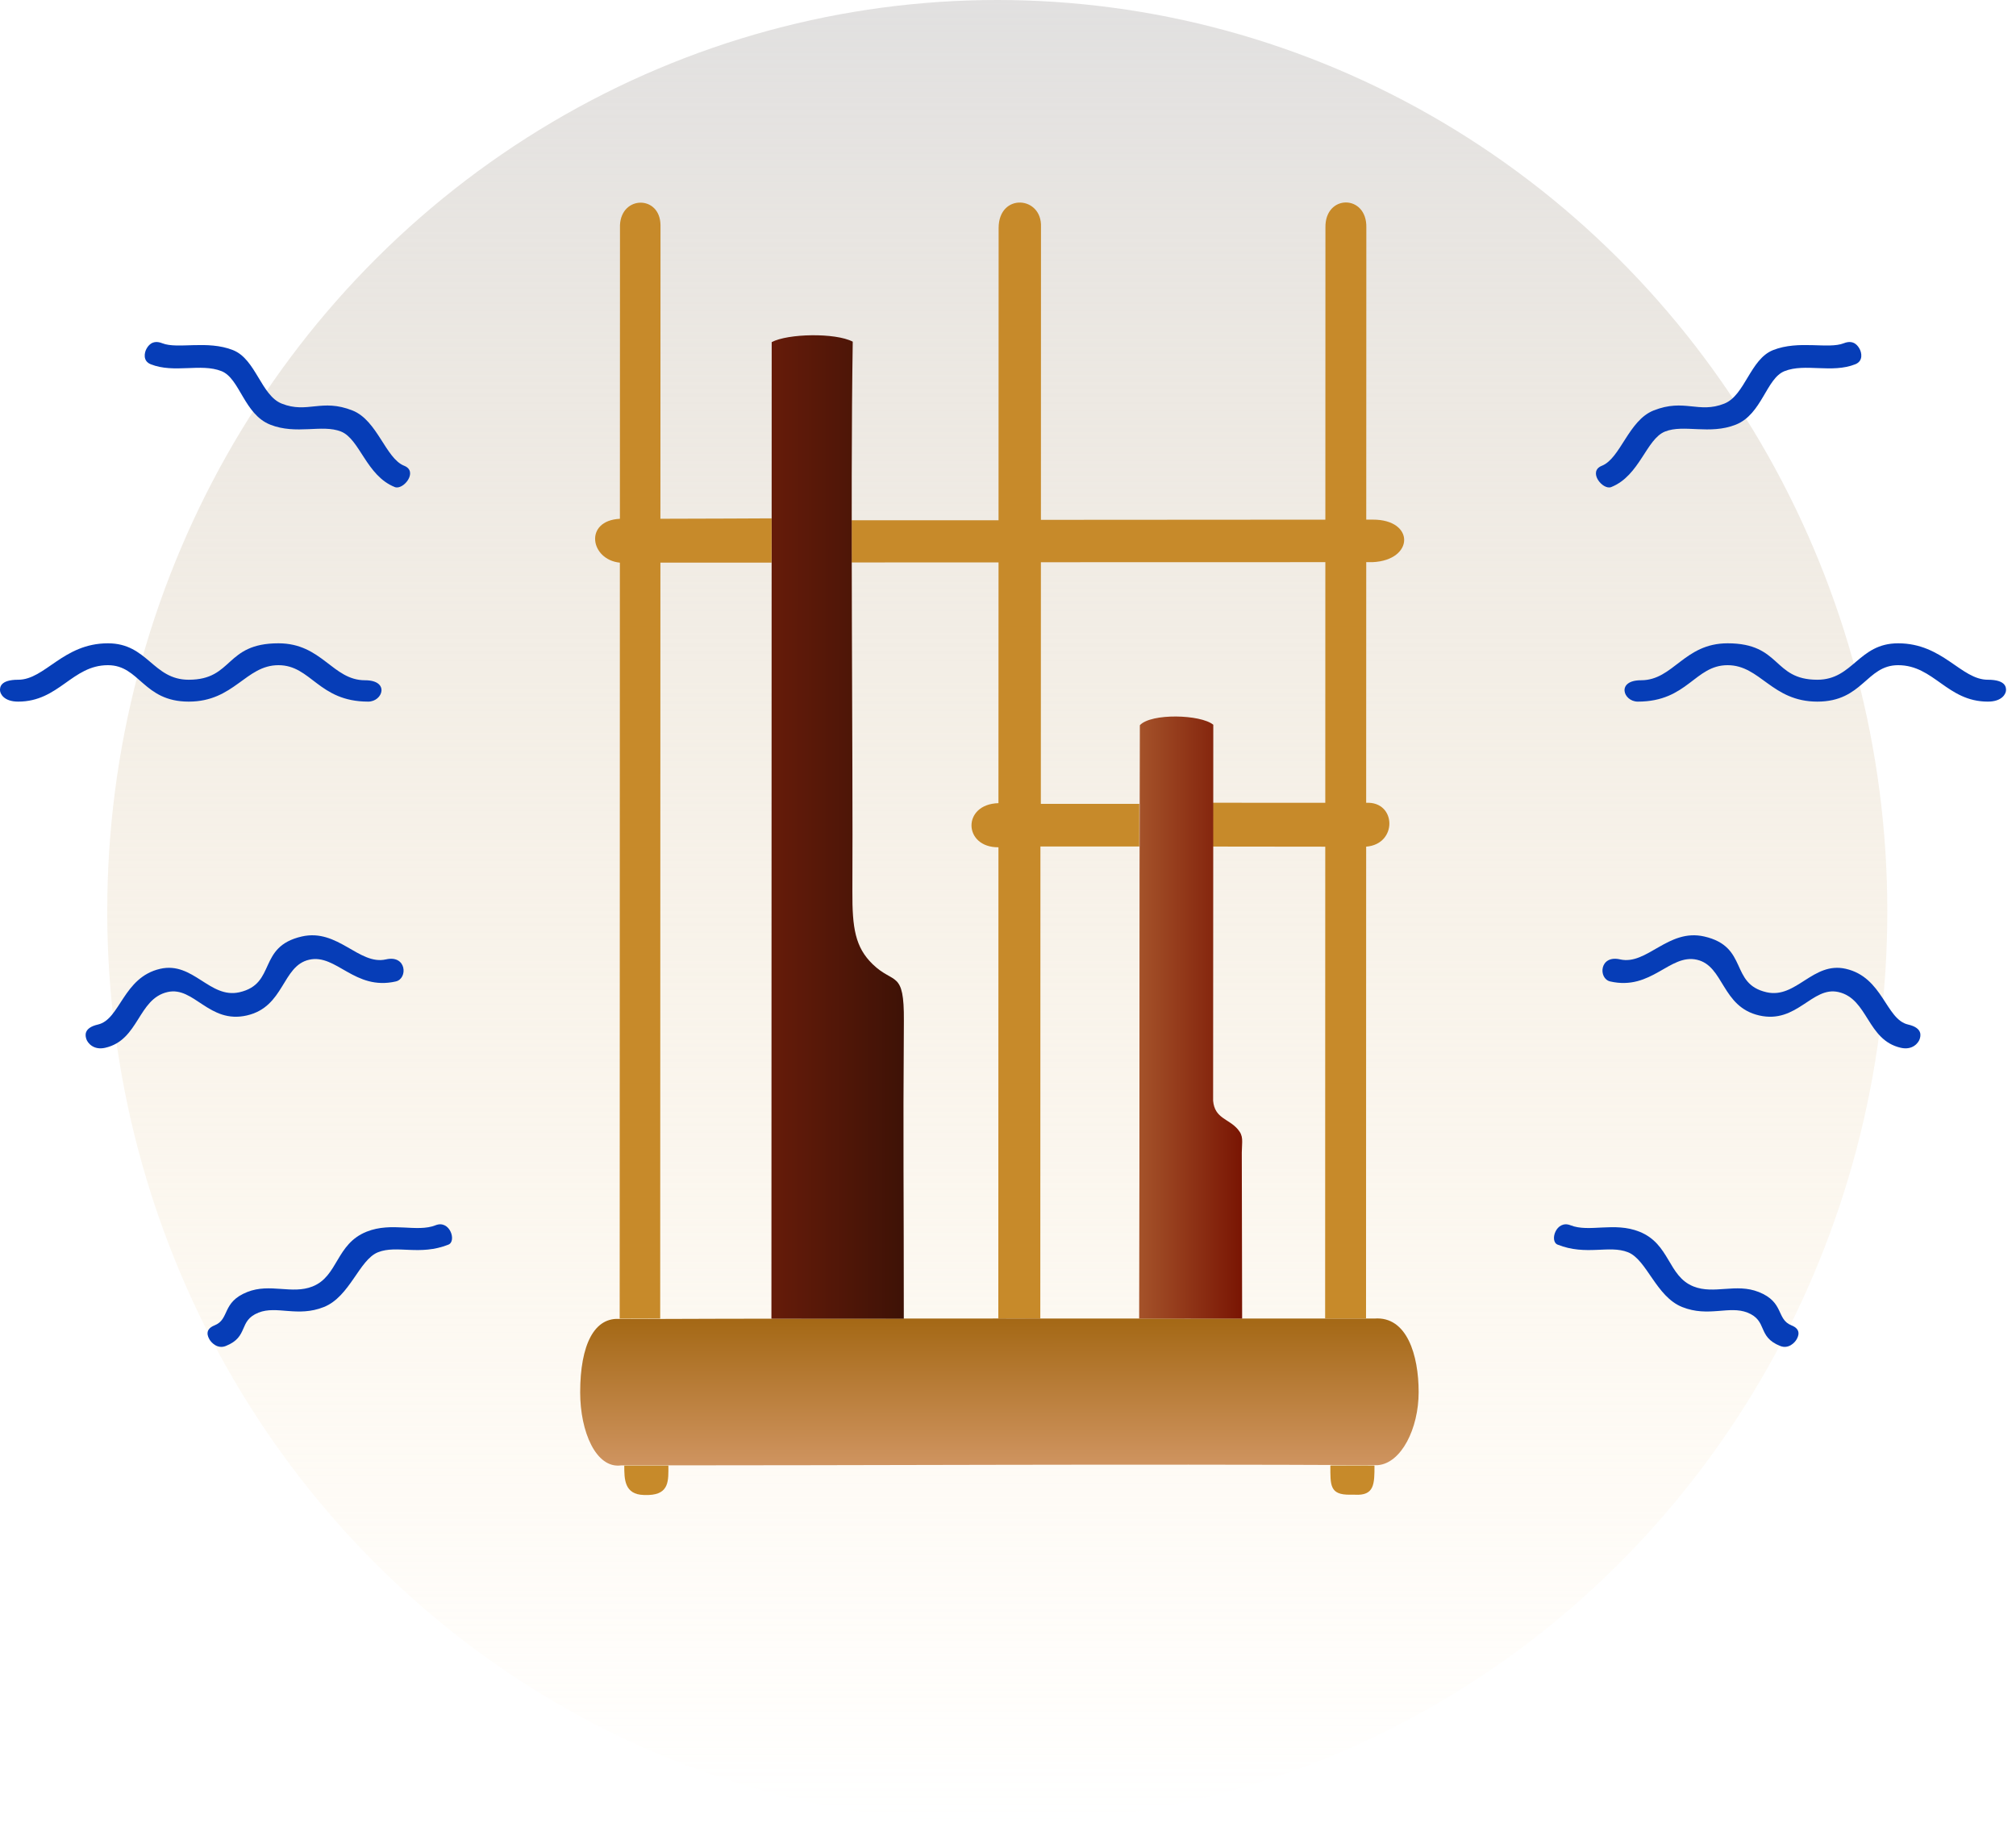 <svg width="94" height="85" viewBox="0 0 94 85" fill="none" xmlns="http://www.w3.org/2000/svg">
<g filter="url(#filter0_b_300_34)">
<ellipse cx="46.5" cy="42.5" rx="41.5" ry="42.5" fill="url(#paint0_linear_300_34)"/>
</g>
<path d="M0 32.183L0 32.183C-4.06032e-05 32.347 0.178 32.719 0.847 32.719C2.752 32.719 3.358 31.02 5.032 31.02C6.52 31.02 6.673 32.719 8.799 32.719C10.924 32.719 11.452 31.02 12.983 31.02C14.514 31.02 14.848 32.719 17.168 32.719C17.851 32.719 18.185 31.723 17.017 31.723C15.506 31.723 15.015 30 12.983 30C10.473 30 10.891 31.699 8.799 31.699C7.125 31.699 6.886 30 5.032 30C2.94 30 2.103 31.699 0.847 31.699C0 31.699 2.90112e-05 32.065 0 32.183Z" fill="#063DB7"/>
<path d="M4.025 48.452L4.025 48.453C4.08 48.627 4.352 48.989 4.908 48.862C6.489 48.501 6.424 46.58 7.813 46.263C9.048 45.981 9.744 47.758 11.508 47.355C13.272 46.953 13.142 45.046 14.413 44.756C15.684 44.466 16.529 46.209 18.455 45.769C19.022 45.64 18.966 44.518 17.996 44.74C16.742 45.026 15.758 43.287 14.072 43.672C11.988 44.148 12.904 45.875 11.167 46.272C9.777 46.589 9.011 44.828 7.472 45.179C5.736 45.575 5.609 47.54 4.567 47.778C3.864 47.939 3.986 48.328 4.025 48.452Z" fill="#063DB7"/>
<path d="M9.764 62.457L9.764 62.457C9.849 62.612 10.143 62.922 10.527 62.769C11.622 62.334 11.094 61.594 12.056 61.212C12.911 60.872 13.876 61.439 15.098 60.953C16.319 60.468 16.746 58.746 17.626 58.397C18.506 58.047 19.575 58.572 20.908 58.042C21.3 57.886 20.979 56.872 20.308 57.139C19.439 57.484 18.268 56.972 17.1 57.436C15.657 58.009 15.774 59.515 14.572 59.993C13.61 60.375 12.596 59.828 11.53 60.251C10.328 60.729 10.723 61.521 10.002 61.808C9.515 62.002 9.703 62.346 9.764 62.457Z" fill="#063DB7"/>
<path d="M6.824 16.278L6.824 16.278C6.738 16.436 6.644 16.834 7.029 16.987C8.124 17.422 9.367 16.926 10.329 17.308C11.184 17.648 11.377 19.317 12.599 19.803C13.82 20.288 15.019 19.774 15.899 20.124C16.779 20.473 17.076 22.184 18.409 22.714C18.802 22.87 19.518 21.988 18.847 21.721C17.978 21.377 17.603 19.607 16.436 19.143C14.992 18.57 14.338 19.3 13.136 18.822C12.174 18.44 11.931 16.751 10.866 16.328C9.663 15.85 8.287 16.293 7.566 16.007C7.079 15.813 6.886 16.165 6.824 16.278Z" fill="#063DB7"/>
<path d="M93.535 32.183V32.183C93.535 32.347 93.358 32.719 92.688 32.719C90.784 32.719 90.177 31.02 88.503 31.02C87.016 31.02 86.862 32.719 84.737 32.719C82.612 32.719 82.083 31.02 80.552 31.02C79.021 31.02 78.687 32.719 76.367 32.719C75.684 32.719 75.351 31.723 76.518 31.723C78.029 31.723 78.52 30 80.552 30C83.063 30 82.644 31.699 84.737 31.699C86.411 31.699 86.65 30 88.503 30C90.596 30 91.433 31.699 92.688 31.699C93.535 31.699 93.535 32.065 93.535 32.183Z" fill="#063DB7"/>
<path d="M89.51 48.452L89.51 48.453C89.455 48.627 89.183 48.989 88.627 48.862C87.047 48.501 87.112 46.58 85.722 46.263C84.487 45.981 83.792 47.758 82.028 47.355C80.264 46.953 80.393 45.046 79.122 44.756C77.852 44.466 77.006 46.209 75.081 45.769C74.514 45.64 74.57 44.518 75.539 44.74C76.793 45.026 77.777 43.287 79.463 43.672C81.547 44.148 80.632 45.875 82.369 46.272C83.758 46.589 84.525 44.828 86.063 45.179C87.8 45.575 87.926 47.54 88.968 47.778C89.672 47.939 89.549 48.328 89.51 48.452Z" fill="#063DB7"/>
<path d="M83.772 62.457L83.772 62.457C83.687 62.612 83.393 62.922 83.008 62.769C81.913 62.334 82.441 61.594 81.479 61.212C80.624 60.872 79.659 61.439 78.438 60.953C77.216 60.468 76.789 58.746 75.909 58.397C75.029 58.047 73.961 58.572 72.627 58.042C72.235 57.886 72.557 56.872 73.228 57.139C74.096 57.484 75.267 56.972 76.435 57.436C77.878 58.009 77.761 59.515 78.964 59.993C79.926 60.375 80.94 59.828 82.005 60.251C83.208 60.729 82.812 61.521 83.534 61.808C84.021 62.002 83.832 62.346 83.772 62.457Z" fill="#063DB7"/>
<path d="M86.711 16.278L86.711 16.278C86.798 16.436 86.891 16.834 86.506 16.987C85.412 17.422 84.169 16.926 83.207 17.308C82.352 17.648 82.158 19.317 80.936 19.803C79.715 20.288 78.516 19.774 77.637 20.124C76.757 20.473 76.46 22.184 75.126 22.714C74.734 22.87 74.017 21.988 74.689 21.721C75.557 21.377 75.932 19.607 77.1 19.143C78.543 18.57 79.197 19.3 80.4 18.822C81.362 18.44 81.605 16.751 82.67 16.328C83.872 15.85 85.248 16.293 85.97 16.007C86.457 15.813 86.649 16.165 86.711 16.278Z" fill="#063DB7"/>
<path fill-rule="evenodd" clip-rule="evenodd" d="M39.711 24.262L39.711 26.229L46.559 26.227L46.555 37.454C44.846 37.502 44.912 39.526 46.555 39.512L46.549 61.491L48.506 61.493L48.512 39.476L53.122 39.475L53.123 37.486L48.531 37.487L48.534 26.219L64.008 26.215C65.941 26.121 65.979 24.226 64.008 24.232C64.008 24.232 49.123 24.238 48.535 24.242C48.536 18.182 48.537 16.645 48.538 10.585C48.595 9.136 46.572 8.984 46.563 10.625L46.559 24.261L39.711 24.262Z" fill="#C78A2A"/>
<path fill-rule="evenodd" clip-rule="evenodd" d="M28.956 68.338C40.715 68.339 52.483 68.267 64.241 68.326C65.336 68.24 66.147 66.624 66.147 64.919C66.147 63.192 65.6 61.375 64.09 61.489C52.327 61.497 40.722 61.468 28.957 61.514C27.707 61.376 27.052 62.724 27.052 64.93C27.051 66.769 27.792 68.492 28.956 68.338Z" fill="url(#paint1_linear_300_34)"/>
<path fill-rule="evenodd" clip-rule="evenodd" d="M35.969 61.497L42.142 61.495C42.144 55.596 42.103 53.502 42.145 47.606C42.163 45.214 41.684 45.931 40.689 44.964C39.875 44.173 39.736 43.274 39.744 41.57C39.777 35.135 39.645 23.27 39.761 15.933C38.946 15.508 36.725 15.555 35.982 15.955L35.969 61.497Z" fill="url(#paint2_linear_300_34)"/>
<path fill-rule="evenodd" clip-rule="evenodd" d="M56.552 37.435L56.551 39.478L61.793 39.484L61.787 61.49L63.694 61.489L63.7 39.483C65.177 39.367 65.109 37.36 63.7 37.438C63.703 28.558 63.705 19.494 63.708 10.614C63.746 9.055 61.773 9.049 61.801 10.61L61.794 37.438L56.552 37.435Z" fill="#C78A2A"/>
<path fill-rule="evenodd" clip-rule="evenodd" d="M28.894 61.499L30.783 61.493L30.793 26.238L35.975 26.237C35.975 25.008 35.979 24.173 35.979 24.173C35.979 24.173 32.333 24.192 30.793 24.192C30.795 18.13 30.795 16.556 30.797 10.494C30.775 9.095 28.971 9.112 28.908 10.495L28.904 24.193C27.216 24.28 27.518 26.101 28.903 26.239L28.894 61.499Z" fill="#C78A2A"/>
<path fill-rule="evenodd" clip-rule="evenodd" d="M53.116 61.492L57.917 61.491L57.901 53.748C57.908 53.207 57.996 52.99 57.715 52.662C57.289 52.163 56.636 52.163 56.564 51.331L56.572 33.797C55.979 33.312 53.668 33.252 53.148 33.82C53.117 43.044 53.142 52.267 53.116 61.492Z" fill="url(#paint3_linear_300_34)"/>
<path fill-rule="evenodd" clip-rule="evenodd" d="M64.088 68.341L62.031 68.338C62.03 69.265 61.998 69.713 62.947 69.704L63.17 69.704C64.086 69.758 64.088 69.208 64.088 68.341Z" fill="#C78A2A"/>
<path fill-rule="evenodd" clip-rule="evenodd" d="M31.165 68.347L29.108 68.347C29.108 68.968 29.106 69.698 30.026 69.717L30.249 69.717C31.222 69.681 31.165 69.015 31.165 68.347Z" fill="#C78A2A"/>
<defs>
<filter id="filter0_b_300_34" x="1" y="-4" width="91" height="93" filterUnits="userSpaceOnUse" color-interpolation-filters="sRGB">
<feFlood flood-opacity="0" result="BackgroundImageFix"/>
<feGaussianBlur in="BackgroundImageFix" stdDeviation="2"/>
<feComposite in2="SourceAlpha" operator="in" result="effect1_backgroundBlur_300_34"/>
<feBlend mode="normal" in="SourceGraphic" in2="effect1_backgroundBlur_300_34" result="shape"/>
</filter>
<linearGradient id="paint0_linear_300_34" x1="46.5" y1="0" x2="46.5" y2="85" gradientUnits="userSpaceOnUse">
<stop stop-color="#E1E0E0"/>
<stop offset="1" stop-color="#FFEBC8" stop-opacity="0"/>
</linearGradient>
<linearGradient id="paint1_linear_300_34" x1="46.598" y1="68.342" x2="46.596" y2="61.494" gradientUnits="userSpaceOnUse">
<stop stop-color="#CF9460"/>
<stop offset="1" stop-color="#A46815"/>
</linearGradient>
<linearGradient id="paint2_linear_300_34" x1="42.149" y1="35.129" x2="31.518" y2="35.126" gradientUnits="userSpaceOnUse">
<stop stop-color="#3E1206"/>
<stop offset="1" stop-color="#82220C"/>
</linearGradient>
<linearGradient id="paint3_linear_300_34" x1="57.921" y1="46.424" x2="51.748" y2="46.423" gradientUnits="userSpaceOnUse">
<stop stop-color="#791503"/>
<stop offset="1" stop-color="#B16435"/>
</linearGradient>
</defs>
</svg>
